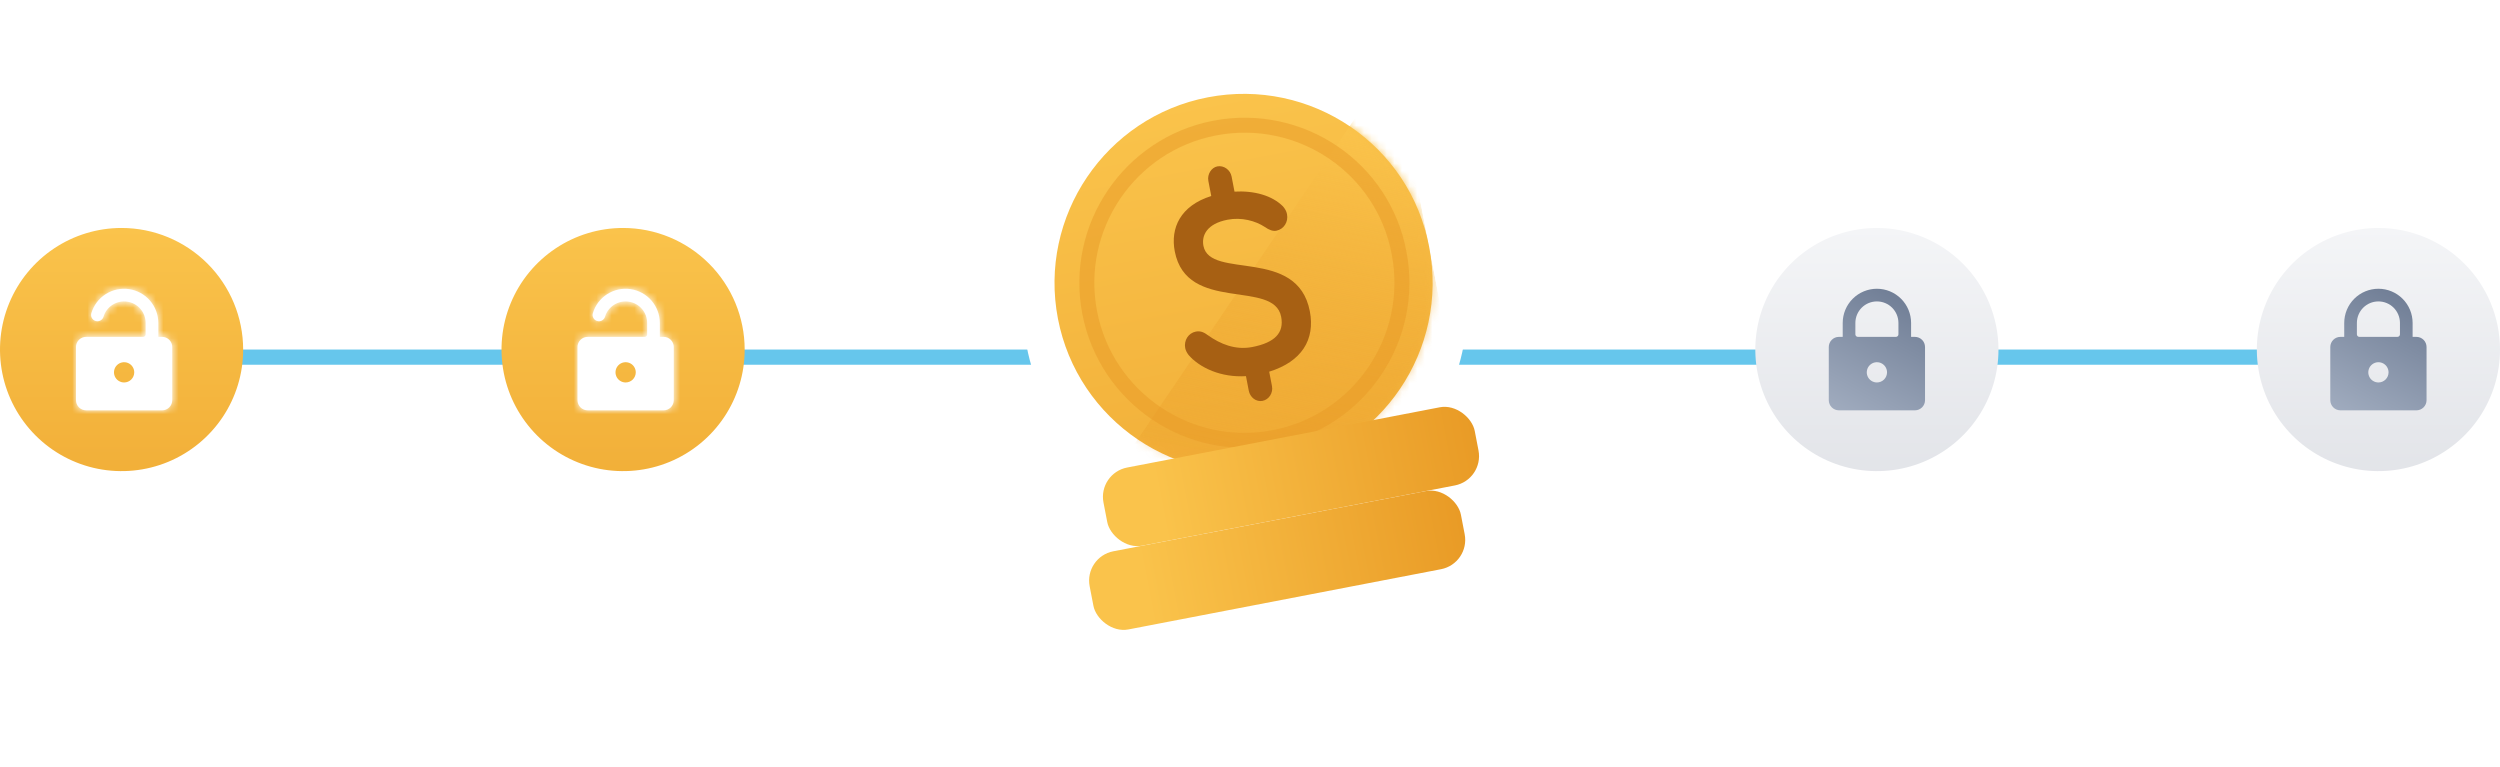 <svg class="icon" viewBox="0 0 329 101" fill="none" xmlns="http://www.w3.org/2000/svg">
<rect x="26" y="46" width="285" height="2" fill="#66C6EC"/>
<path d="M16 30C12.835 30 9.742 30.938 7.111 32.697C4.48 34.455 2.429 36.953 1.218 39.877C0.007 42.801 -0.31 46.018 0.307 49.121C0.925 52.225 2.449 55.076 4.686 57.314C6.924 59.551 9.775 61.075 12.879 61.693C15.982 62.31 19.199 61.993 22.123 60.782C25.047 59.571 27.545 57.52 29.303 54.889C31.062 52.258 32 49.164 32 46C31.995 41.758 30.308 37.691 27.308 34.692C24.309 31.692 20.242 30.005 16 30Z" fill="url(#unlock-coins-paint0_linear)"/>
<mask id="unlock-coins-path-3-inside-1" fill="white">
<path d="M21.333 44.333H20.833V42.499C20.833 41.419 20.444 40.375 19.738 39.558C19.032 38.74 18.055 38.205 16.986 38.048C15.917 37.891 14.828 38.124 13.916 38.704C13.005 39.284 12.333 40.172 12.022 41.207C11.991 41.312 11.98 41.422 11.991 41.531C12.002 41.639 12.035 41.745 12.087 41.841C12.139 41.938 12.209 42.023 12.294 42.092C12.379 42.161 12.476 42.213 12.581 42.244C12.686 42.276 12.796 42.286 12.905 42.275C13.014 42.264 13.12 42.231 13.216 42.179C13.312 42.127 13.397 42.057 13.466 41.972C13.536 41.887 13.587 41.79 13.619 41.685C13.815 41.033 14.238 40.474 14.812 40.109C15.386 39.744 16.072 39.598 16.744 39.697C17.417 39.796 18.032 40.133 18.477 40.648C18.922 41.162 19.166 41.819 19.167 42.499V43.999C19.167 44.088 19.131 44.173 19.069 44.235C19.006 44.298 18.922 44.333 18.833 44.333H11.333C10.98 44.333 10.641 44.473 10.39 44.723C10.14 44.973 10 45.312 10 45.666V52.666C10 53.02 10.14 53.359 10.39 53.609C10.641 53.859 10.98 53.999 11.333 53.999H21.333C21.687 53.999 22.026 53.859 22.276 53.609C22.526 53.359 22.667 53.02 22.667 52.666V45.666C22.667 45.312 22.526 44.973 22.276 44.723C22.026 44.473 21.687 44.333 21.333 44.333ZM16.333 50.333C16.07 50.333 15.812 50.255 15.593 50.108C15.373 49.962 15.202 49.753 15.101 49.51C15.001 49.266 14.974 48.998 15.026 48.739C15.077 48.481 15.204 48.243 15.39 48.057C15.577 47.87 15.815 47.743 16.073 47.692C16.332 47.64 16.6 47.667 16.844 47.768C17.087 47.868 17.296 48.039 17.442 48.259C17.588 48.478 17.667 48.736 17.667 48.999C17.667 49.353 17.526 49.692 17.276 49.942C17.026 50.192 16.687 50.333 16.333 50.333Z"/>
</mask>
<path d="M21.333 44.333H20.833V42.499C20.833 41.419 20.444 40.375 19.738 39.558C19.032 38.74 18.055 38.205 16.986 38.048C15.917 37.891 14.828 38.124 13.916 38.704C13.005 39.284 12.333 40.172 12.022 41.207C11.991 41.312 11.98 41.422 11.991 41.531C12.002 41.639 12.035 41.745 12.087 41.841C12.139 41.938 12.209 42.023 12.294 42.092C12.379 42.161 12.476 42.213 12.581 42.244C12.686 42.276 12.796 42.286 12.905 42.275C13.014 42.264 13.12 42.231 13.216 42.179C13.312 42.127 13.397 42.057 13.466 41.972C13.536 41.887 13.587 41.79 13.619 41.685C13.815 41.033 14.238 40.474 14.812 40.109C15.386 39.744 16.072 39.598 16.744 39.697C17.417 39.796 18.032 40.133 18.477 40.648C18.922 41.162 19.166 41.819 19.167 42.499V43.999C19.167 44.088 19.131 44.173 19.069 44.235C19.006 44.298 18.922 44.333 18.833 44.333H11.333C10.98 44.333 10.641 44.473 10.39 44.723C10.14 44.973 10 45.312 10 45.666V52.666C10 53.02 10.14 53.359 10.39 53.609C10.641 53.859 10.98 53.999 11.333 53.999H21.333C21.687 53.999 22.026 53.859 22.276 53.609C22.526 53.359 22.667 53.02 22.667 52.666V45.666C22.667 45.312 22.526 44.973 22.276 44.723C22.026 44.473 21.687 44.333 21.333 44.333ZM16.333 50.333C16.07 50.333 15.812 50.255 15.593 50.108C15.373 49.962 15.202 49.753 15.101 49.51C15.001 49.266 14.974 48.998 15.026 48.739C15.077 48.481 15.204 48.243 15.39 48.057C15.577 47.87 15.815 47.743 16.073 47.692C16.332 47.64 16.6 47.667 16.844 47.768C17.087 47.868 17.296 48.039 17.442 48.259C17.588 48.478 17.667 48.736 17.667 48.999C17.667 49.353 17.526 49.692 17.276 49.942C17.026 50.192 16.687 50.333 16.333 50.333Z" fill="white"/>
<path d="M20.833 44.333H18.033C18.033 45.879 19.287 47.133 20.833 47.133V44.333ZM20.833 42.499H23.633L23.633 42.499L20.833 42.499ZM12.022 41.207L9.34 40.402L9.34 40.404L12.022 41.207ZM13.619 41.685L10.937 40.879L10.936 40.882L13.619 41.685ZM19.167 42.499H21.967L21.967 42.498L19.167 42.499ZM10 45.666H7.2H10ZM10 52.666H7.2H10ZM21.333 41.533H20.833V47.133H21.333V41.533ZM23.633 44.333V42.499H18.033V44.333H23.633ZM23.633 42.499C23.633 40.746 23.002 39.053 21.856 37.727L17.619 41.389C17.886 41.697 18.033 42.092 18.033 42.5L23.633 42.499ZM21.856 37.727C20.71 36.401 19.126 35.532 17.392 35.277L16.579 40.818C16.983 40.877 17.352 41.08 17.619 41.389L21.856 37.727ZM17.392 35.277C15.659 35.023 13.891 35.401 12.413 36.342L15.42 41.066C15.764 40.847 16.176 40.759 16.579 40.818L17.392 35.277ZM12.413 36.342C10.935 37.282 9.844 38.724 9.34 40.402L14.704 42.012C14.821 41.621 15.075 41.285 15.42 41.066L12.413 36.342ZM9.34 40.404C9.203 40.861 9.157 41.34 9.206 41.815L14.777 41.246C14.803 41.503 14.778 41.762 14.704 42.01L9.34 40.404ZM9.206 41.815C9.254 42.29 9.396 42.75 9.622 43.17L14.551 40.512C14.674 40.74 14.751 40.989 14.777 41.246L9.206 41.815ZM9.622 43.17C9.849 43.59 10.156 43.961 10.526 44.263L14.062 39.921C14.263 40.084 14.429 40.285 14.551 40.512L9.622 43.17ZM10.526 44.263C10.896 44.564 11.321 44.79 11.778 44.926L13.384 39.562C13.632 39.636 13.862 39.758 14.062 39.921L10.526 44.263ZM11.778 44.926C12.235 45.063 12.715 45.109 13.19 45.06L12.62 39.489C12.877 39.463 13.137 39.488 13.384 39.562L11.778 44.926ZM13.19 45.06C13.664 45.012 14.125 44.87 14.545 44.644L11.887 39.715C12.114 39.592 12.364 39.516 12.62 39.489L13.19 45.06ZM14.545 44.644C14.965 44.417 15.336 44.11 15.637 43.74L11.296 40.204C11.459 40.004 11.66 39.837 11.887 39.715L14.545 44.644ZM15.637 43.74C15.939 43.371 16.164 42.945 16.301 42.488L10.936 40.882C11.01 40.634 11.132 40.404 11.296 40.204L15.637 43.74ZM16.3 42.491C16.302 42.483 16.308 42.476 16.314 42.472L13.309 37.747C12.168 38.472 11.326 39.584 10.937 40.879L16.3 42.491ZM16.314 42.472C16.321 42.468 16.329 42.466 16.338 42.467L17.151 36.926C15.814 36.73 14.45 37.021 13.309 37.747L16.314 42.472ZM16.338 42.467C16.346 42.468 16.353 42.472 16.358 42.478L20.595 38.817C19.711 37.794 18.489 37.123 17.151 36.926L16.338 42.467ZM16.358 42.478C16.364 42.485 16.367 42.493 16.367 42.501L21.967 42.498C21.966 41.146 21.479 39.84 20.595 38.817L16.358 42.478ZM16.367 42.499V43.999H21.967V42.499H16.367ZM16.367 43.999C16.367 43.345 16.627 42.718 17.089 42.255L21.049 46.215C21.637 45.627 21.967 44.831 21.967 43.999H16.367ZM17.089 42.255C17.552 41.793 18.179 41.533 18.833 41.533V47.133C19.664 47.133 20.461 46.803 21.049 46.215L17.089 42.255ZM18.833 41.533H11.333V47.133H18.833V41.533ZM11.333 41.533C10.237 41.533 9.186 41.968 8.411 42.743L12.37 46.703C12.095 46.978 11.722 47.133 11.333 47.133V41.533ZM8.411 42.743C7.635 43.519 7.2 44.57 7.2 45.666H12.8C12.8 46.055 12.646 46.428 12.37 46.703L8.411 42.743ZM7.2 45.666V52.666H12.8V45.666H7.2ZM7.2 52.666C7.2 53.762 7.635 54.814 8.411 55.589L12.37 51.629C12.646 51.904 12.8 52.277 12.8 52.666H7.2ZM8.411 55.589C9.186 56.364 10.237 56.8 11.333 56.8V51.2C11.722 51.2 12.095 51.354 12.37 51.629L8.411 55.589ZM11.333 56.8H21.333V51.2H11.333V56.8ZM21.333 56.8C22.43 56.8 23.481 56.364 24.256 55.589L20.296 51.629C20.571 51.354 20.944 51.2 21.333 51.2V56.8ZM24.256 55.589C25.031 54.814 25.467 53.762 25.467 52.666H19.867C19.867 52.277 20.021 51.904 20.296 51.629L24.256 55.589ZM25.467 52.666V45.666H19.867V52.666H25.467ZM25.467 45.666C25.467 44.57 25.031 43.519 24.256 42.743L20.296 46.703C20.021 46.428 19.867 46.055 19.867 45.666H25.467ZM24.256 42.743C23.481 41.968 22.43 41.533 21.333 41.533V47.133C20.944 47.133 20.571 46.978 20.296 46.703L24.256 42.743ZM16.333 47.533C16.623 47.533 16.907 47.619 17.148 47.78L14.037 52.436C14.717 52.89 15.516 53.133 16.333 53.133V47.533ZM17.148 47.78C17.389 47.941 17.577 48.17 17.688 48.438L12.515 50.581C12.828 51.337 13.357 51.982 14.037 52.436L17.148 47.78ZM17.688 48.438C17.799 48.706 17.828 49.001 17.772 49.286L12.279 48.193C12.12 48.995 12.202 49.826 12.515 50.581L17.688 48.438ZM17.772 49.286C17.715 49.57 17.576 49.831 17.37 50.036L13.411 46.077C12.833 46.655 12.439 47.391 12.279 48.193L17.772 49.286ZM17.37 50.036C17.165 50.242 16.904 50.381 16.619 50.438L15.527 44.946C14.725 45.105 13.989 45.499 13.411 46.077L17.37 50.036ZM16.619 50.438C16.335 50.495 16.04 50.465 15.772 50.355L17.915 45.181C17.16 44.868 16.329 44.786 15.527 44.946L16.619 50.438ZM15.772 50.355C15.504 50.243 15.275 50.056 15.114 49.814L19.77 46.703C19.316 46.023 18.67 45.494 17.915 45.181L15.772 50.355ZM15.114 49.814C14.953 49.573 14.867 49.289 14.867 48.999H20.467C20.467 48.182 20.224 47.383 19.77 46.703L15.114 49.814ZM14.867 48.999C14.867 48.611 15.021 48.237 15.296 47.962L19.256 51.922C20.031 51.147 20.467 50.096 20.467 48.999H14.867ZM15.296 47.962C15.571 47.687 15.944 47.533 16.333 47.533V53.133C17.43 53.133 18.481 52.697 19.256 51.922L15.296 47.962Z" fill="white" mask="url(#unlock-coins-path-3-inside-1)"/>
<path d="M313 30C309.836 30 306.742 30.938 304.111 32.697C301.48 34.455 299.429 36.953 298.218 39.877C297.007 42.801 296.69 46.018 297.307 49.121C297.925 52.225 299.449 55.076 301.686 57.314C303.924 59.551 306.775 61.075 309.879 61.693C312.982 62.31 316.199 61.993 319.123 60.782C322.047 59.571 324.545 57.52 326.304 54.889C328.062 52.258 329 49.164 329 46C328.995 41.758 327.308 37.691 324.308 34.692C321.309 31.692 317.242 30.005 313 30Z" fill="url(#unlock-coins-paint1_linear)"/>
<path d="M318 44.333H317.5V42.5C317.5 41.306 317.026 40.162 316.182 39.318C315.338 38.474 314.194 38 313 38C311.807 38 310.662 38.474 309.818 39.318C308.974 40.162 308.5 41.306 308.5 42.5V44.333H308C307.647 44.333 307.308 44.474 307.058 44.724C306.807 44.974 306.667 45.313 306.667 45.667V52.667C306.667 53.02 306.807 53.359 307.058 53.609C307.308 53.859 307.647 54 308 54H318C318.354 54 318.693 53.859 318.943 53.609C319.193 53.359 319.334 53.02 319.334 52.667V45.667C319.334 45.313 319.193 44.974 318.943 44.724C318.693 44.474 318.354 44.333 318 44.333ZM313 50.333C312.737 50.333 312.479 50.255 312.26 50.109C312.04 49.962 311.869 49.754 311.768 49.51C311.668 49.267 311.641 48.998 311.693 48.74C311.744 48.481 311.871 48.244 312.058 48.057C312.244 47.871 312.482 47.744 312.74 47.692C312.999 47.641 313.267 47.667 313.511 47.768C313.754 47.869 313.962 48.04 314.109 48.259C314.255 48.478 314.334 48.736 314.334 49C314.334 49.354 314.193 49.693 313.943 49.943C313.693 50.193 313.354 50.333 313 50.333ZM315.834 44C315.834 44.088 315.799 44.173 315.736 44.236C315.674 44.298 315.589 44.333 315.5 44.333H310.5C310.412 44.333 310.327 44.298 310.265 44.236C310.202 44.173 310.167 44.088 310.167 44V42.5C310.167 41.749 310.466 41.028 310.997 40.496C311.528 39.965 312.249 39.667 313 39.667C313.752 39.667 314.472 39.965 315.004 40.496C315.535 41.028 315.834 41.749 315.834 42.5V44Z" fill="url(#unlock-coins-paint2_linear)"/>
<path d="M247 30C243.836 30 240.742 30.938 238.111 32.697C235.48 34.455 233.429 36.953 232.218 39.877C231.007 42.801 230.69 46.018 231.307 49.121C231.925 52.225 233.449 55.076 235.686 57.314C237.924 59.551 240.775 61.075 243.879 61.693C246.982 62.31 250.199 61.993 253.123 60.782C256.047 59.571 258.545 57.52 260.304 54.889C262.062 52.258 263 49.164 263 46C262.995 41.758 261.308 37.691 258.308 34.692C255.309 31.692 251.242 30.005 247 30Z" fill="url(#unlock-coins-paint3_linear)"/>
<path d="M252 44.333H251.5V42.5C251.5 41.306 251.026 40.162 250.182 39.318C249.338 38.474 248.194 38 247 38C245.807 38 244.662 38.474 243.818 39.318C242.974 40.162 242.5 41.306 242.5 42.5V44.333H242C241.647 44.333 241.308 44.474 241.058 44.724C240.807 44.974 240.667 45.313 240.667 45.667V52.667C240.667 53.02 240.807 53.359 241.058 53.609C241.308 53.859 241.647 54 242 54H252C252.354 54 252.693 53.859 252.943 53.609C253.193 53.359 253.334 53.02 253.334 52.667V45.667C253.334 45.313 253.193 44.974 252.943 44.724C252.693 44.474 252.354 44.333 252 44.333ZM247 50.333C246.737 50.333 246.479 50.255 246.26 50.109C246.04 49.962 245.869 49.754 245.768 49.51C245.668 49.267 245.641 48.998 245.693 48.74C245.744 48.481 245.871 48.244 246.058 48.057C246.244 47.871 246.482 47.744 246.74 47.692C246.999 47.641 247.267 47.667 247.511 47.768C247.754 47.869 247.962 48.04 248.109 48.259C248.255 48.478 248.334 48.736 248.334 49C248.334 49.354 248.193 49.693 247.943 49.943C247.693 50.193 247.354 50.333 247 50.333ZM249.834 44C249.834 44.088 249.799 44.173 249.736 44.236C249.674 44.298 249.589 44.333 249.5 44.333H244.5C244.412 44.333 244.327 44.298 244.265 44.236C244.202 44.173 244.167 44.088 244.167 44V42.5C244.167 41.749 244.466 41.028 244.997 40.496C245.528 39.965 246.249 39.667 247 39.667C247.752 39.667 248.472 39.965 249.004 40.496C249.535 41.028 249.834 41.749 249.834 42.5V44Z" fill="url(#unlock-coins-paint4_linear)"/>
<path d="M82 30C78.835 30 75.742 30.938 73.111 32.697C70.48 34.455 68.429 36.953 67.218 39.877C66.007 42.801 65.69 46.018 66.307 49.121C66.925 52.225 68.449 55.076 70.686 57.314C72.924 59.551 75.775 61.075 78.879 61.693C81.982 62.31 85.199 61.993 88.123 60.782C91.047 59.571 93.545 57.52 95.303 54.889C97.062 52.258 98 49.164 98 46C97.995 41.758 96.308 37.691 93.308 34.692C90.309 31.692 86.242 30.005 82 30Z" fill="url(#unlock-coins-paint5_linear)"/>
<mask id="unlock-coins-path-10-inside-2" fill="white">
<path d="M87.333 44.333H86.833V42.499C86.833 41.419 86.444 40.375 85.738 39.558C85.031 38.74 84.055 38.205 82.986 38.048C81.917 37.891 80.828 38.124 79.916 38.704C79.005 39.284 78.333 40.172 78.022 41.207C77.991 41.312 77.98 41.422 77.991 41.531C78.002 41.639 78.035 41.745 78.087 41.841C78.139 41.938 78.209 42.023 78.294 42.092C78.379 42.161 78.477 42.213 78.581 42.244C78.686 42.276 78.796 42.286 78.905 42.275C79.014 42.264 79.12 42.231 79.216 42.179C79.312 42.127 79.397 42.057 79.466 41.972C79.536 41.887 79.587 41.79 79.619 41.685C79.814 41.033 80.238 40.474 80.812 40.109C81.386 39.744 82.072 39.598 82.744 39.697C83.417 39.796 84.032 40.133 84.477 40.648C84.921 41.162 85.166 41.819 85.167 42.499V43.999C85.167 44.088 85.132 44.173 85.069 44.235C85.007 44.298 84.922 44.333 84.833 44.333H77.333C76.98 44.333 76.641 44.473 76.391 44.723C76.141 44.973 76 45.312 76 45.666V52.666C76 53.02 76.141 53.359 76.391 53.609C76.641 53.859 76.98 53.999 77.333 53.999H87.333C87.687 53.999 88.026 53.859 88.276 53.609C88.526 53.359 88.667 53.02 88.667 52.666V45.666C88.667 45.312 88.526 44.973 88.276 44.723C88.026 44.473 87.687 44.333 87.333 44.333ZM82.333 50.333C82.07 50.333 81.812 50.255 81.593 50.108C81.373 49.962 81.202 49.753 81.102 49.51C81.001 49.266 80.974 48.998 81.026 48.739C81.077 48.481 81.204 48.243 81.391 48.057C81.577 47.87 81.815 47.743 82.073 47.692C82.332 47.64 82.6 47.667 82.844 47.768C83.087 47.868 83.296 48.039 83.442 48.259C83.588 48.478 83.667 48.736 83.667 48.999C83.667 49.353 83.526 49.692 83.276 49.942C83.026 50.192 82.687 50.333 82.333 50.333Z"/>
</mask>
<path d="M87.333 44.333H86.833V42.499C86.833 41.419 86.444 40.375 85.738 39.558C85.031 38.74 84.055 38.205 82.986 38.048C81.917 37.891 80.828 38.124 79.916 38.704C79.005 39.284 78.333 40.172 78.022 41.207C77.991 41.312 77.98 41.422 77.991 41.531C78.002 41.639 78.035 41.745 78.087 41.841C78.139 41.938 78.209 42.023 78.294 42.092C78.379 42.161 78.477 42.213 78.581 42.244C78.686 42.276 78.796 42.286 78.905 42.275C79.014 42.264 79.12 42.231 79.216 42.179C79.312 42.127 79.397 42.057 79.466 41.972C79.536 41.887 79.587 41.79 79.619 41.685C79.814 41.033 80.238 40.474 80.812 40.109C81.386 39.744 82.072 39.598 82.744 39.697C83.417 39.796 84.032 40.133 84.477 40.648C84.921 41.162 85.166 41.819 85.167 42.499V43.999C85.167 44.088 85.132 44.173 85.069 44.235C85.007 44.298 84.922 44.333 84.833 44.333H77.333C76.98 44.333 76.641 44.473 76.391 44.723C76.141 44.973 76 45.312 76 45.666V52.666C76 53.02 76.141 53.359 76.391 53.609C76.641 53.859 76.98 53.999 77.333 53.999H87.333C87.687 53.999 88.026 53.859 88.276 53.609C88.526 53.359 88.667 53.02 88.667 52.666V45.666C88.667 45.312 88.526 44.973 88.276 44.723C88.026 44.473 87.687 44.333 87.333 44.333ZM82.333 50.333C82.07 50.333 81.812 50.255 81.593 50.108C81.373 49.962 81.202 49.753 81.102 49.51C81.001 49.266 80.974 48.998 81.026 48.739C81.077 48.481 81.204 48.243 81.391 48.057C81.577 47.87 81.815 47.743 82.073 47.692C82.332 47.64 82.6 47.667 82.844 47.768C83.087 47.868 83.296 48.039 83.442 48.259C83.588 48.478 83.667 48.736 83.667 48.999C83.667 49.353 83.526 49.692 83.276 49.942C83.026 50.192 82.687 50.333 82.333 50.333Z" fill="white"/>
<path d="M86.833 44.333H84.033C84.033 45.879 85.287 47.133 86.833 47.133V44.333ZM86.833 42.499H89.633L89.633 42.499L86.833 42.499ZM78.022 41.207L75.34 40.402L75.34 40.404L78.022 41.207ZM79.619 41.685L76.937 40.879L76.936 40.882L79.619 41.685ZM85.167 42.499H87.967L87.967 42.498L85.167 42.499ZM76 45.666H73.2H76ZM76 52.666H73.2H76ZM87.333 41.533H86.833V47.133H87.333V41.533ZM89.633 44.333V42.499H84.033V44.333H89.633ZM89.633 42.499C89.633 40.746 89.002 39.053 87.856 37.727L83.619 41.389C83.886 41.697 84.033 42.092 84.033 42.5L89.633 42.499ZM87.856 37.727C86.71 36.401 85.126 35.532 83.392 35.277L82.579 40.818C82.983 40.877 83.353 41.08 83.619 41.389L87.856 37.727ZM83.392 35.277C81.659 35.023 79.891 35.401 78.413 36.342L81.42 41.066C81.764 40.847 82.176 40.759 82.579 40.818L83.392 35.277ZM78.413 36.342C76.935 37.282 75.844 38.724 75.34 40.402L80.704 42.012C80.821 41.621 81.075 41.285 81.42 41.066L78.413 36.342ZM75.34 40.404C75.203 40.861 75.157 41.34 75.206 41.815L80.777 41.246C80.803 41.503 80.778 41.762 80.704 42.01L75.34 40.404ZM75.206 41.815C75.254 42.29 75.396 42.75 75.622 43.17L80.551 40.512C80.674 40.74 80.751 40.989 80.777 41.246L75.206 41.815ZM75.622 43.17C75.849 43.59 76.156 43.961 76.526 44.263L80.062 39.921C80.263 40.084 80.429 40.285 80.551 40.512L75.622 43.17ZM76.526 44.263C76.895 44.564 77.321 44.79 77.778 44.926L79.384 39.562C79.632 39.636 79.862 39.758 80.062 39.921L76.526 44.263ZM77.778 44.926C78.235 45.063 78.715 45.109 79.19 45.06L78.62 39.489C78.877 39.463 79.137 39.488 79.384 39.562L77.778 44.926ZM79.19 45.06C79.664 45.012 80.125 44.87 80.545 44.644L77.887 39.715C78.114 39.592 78.364 39.516 78.62 39.489L79.19 45.06ZM80.545 44.644C80.965 44.417 81.336 44.11 81.637 43.74L77.296 40.204C77.459 40.004 77.66 39.837 77.887 39.715L80.545 44.644ZM81.637 43.74C81.939 43.371 82.164 42.945 82.301 42.488L76.936 40.882C77.01 40.634 77.132 40.404 77.296 40.204L81.637 43.74ZM82.3 42.491C82.302 42.483 82.308 42.476 82.314 42.472L79.309 37.747C78.168 38.472 77.326 39.584 76.937 40.879L82.3 42.491ZM82.314 42.472C82.321 42.468 82.329 42.466 82.338 42.467L83.151 36.926C81.814 36.73 80.45 37.021 79.309 37.747L82.314 42.472ZM82.338 42.467C82.346 42.468 82.353 42.472 82.358 42.478L86.595 38.817C85.711 37.794 84.489 37.123 83.151 36.926L82.338 42.467ZM82.358 42.478C82.364 42.485 82.367 42.493 82.367 42.501L87.967 42.498C87.966 41.146 87.479 39.84 86.595 38.817L82.358 42.478ZM82.367 42.499V43.999H87.967V42.499H82.367ZM82.367 43.999C82.367 43.345 82.626 42.718 83.089 42.255L87.049 46.215C87.637 45.627 87.967 44.831 87.967 43.999H82.367ZM83.089 42.255C83.552 41.793 84.179 41.533 84.833 41.533V47.133C85.664 47.133 86.461 46.803 87.049 46.215L83.089 42.255ZM84.833 41.533H77.333V47.133H84.833V41.533ZM77.333 41.533C76.237 41.533 75.186 41.968 74.411 42.743L78.37 46.703C78.095 46.978 77.722 47.133 77.333 47.133V41.533ZM74.411 42.743C73.635 43.519 73.2 44.57 73.2 45.666H78.8C78.8 46.055 78.645 46.428 78.37 46.703L74.411 42.743ZM73.2 45.666V52.666H78.8V45.666H73.2ZM73.2 52.666C73.2 53.762 73.635 54.814 74.411 55.589L78.37 51.629C78.645 51.904 78.8 52.277 78.8 52.666H73.2ZM74.411 55.589C75.186 56.364 76.237 56.8 77.333 56.8V51.2C77.722 51.2 78.095 51.354 78.37 51.629L74.411 55.589ZM77.333 56.8H87.333V51.2H77.333V56.8ZM87.333 56.8C88.43 56.8 89.481 56.364 90.256 55.589L86.296 51.629C86.571 51.354 86.944 51.2 87.333 51.2V56.8ZM90.256 55.589C91.031 54.814 91.467 53.762 91.467 52.666H85.867C85.867 52.277 86.021 51.904 86.296 51.629L90.256 55.589ZM91.467 52.666V45.666H85.867V52.666H91.467ZM91.467 45.666C91.467 44.57 91.031 43.519 90.256 42.743L86.296 46.703C86.021 46.428 85.867 46.055 85.867 45.666H91.467ZM90.256 42.743C89.481 41.968 88.43 41.533 87.333 41.533V47.133C86.944 47.133 86.571 46.978 86.296 46.703L90.256 42.743ZM82.333 47.533C82.623 47.533 82.907 47.619 83.148 47.78L80.037 52.436C80.717 52.89 81.516 53.133 82.333 53.133V47.533ZM83.148 47.78C83.389 47.941 83.577 48.17 83.688 48.438L78.515 50.581C78.828 51.337 79.357 51.982 80.037 52.436L83.148 47.78ZM83.688 48.438C83.799 48.706 83.828 49.001 83.772 49.286L78.279 48.193C78.12 48.995 78.202 49.826 78.515 50.581L83.688 48.438ZM83.772 49.286C83.715 49.57 83.576 49.831 83.37 50.036L79.411 46.077C78.833 46.655 78.439 47.391 78.279 48.193L83.772 49.286ZM83.37 50.036C83.165 50.242 82.904 50.381 82.62 50.438L81.527 44.946C80.725 45.105 79.989 45.499 79.411 46.077L83.37 50.036ZM82.62 50.438C82.335 50.495 82.04 50.465 81.772 50.355L83.915 45.181C83.16 44.868 82.329 44.786 81.527 44.946L82.62 50.438ZM81.772 50.355C81.504 50.243 81.275 50.056 81.114 49.814L85.77 46.703C85.316 46.023 84.67 45.494 83.915 45.181L81.772 50.355ZM81.114 49.814C80.953 49.573 80.867 49.289 80.867 48.999H86.467C86.467 48.182 86.224 47.383 85.77 46.703L81.114 49.814ZM80.867 48.999C80.867 48.611 81.021 48.237 81.296 47.962L85.256 51.922C86.031 51.147 86.467 50.096 86.467 48.999H80.867ZM81.296 47.962C81.571 47.687 81.944 47.533 82.333 47.533V53.133C83.43 53.133 84.481 52.697 85.256 51.922L81.296 47.962Z" fill="white" mask="url(#unlock-coins-path-10-inside-2)"/>
<g filter="url(#unlock-coins-filter0_d)">
<mask id="unlock-coins-path-12-outside-3" maskUnits="userSpaceOnUse" x="126.176" y="2.091" width="77.413" height="87.719" fill="black">
<rect fill="white" x="126.176" y="2.091" width="77.413" height="87.719"/>
<path fill-rule="evenodd" clip-rule="evenodd" d="M159.144 12.94C145.678 15.535 136.827 28.61 139.422 42.076C141.063 50.594 146.897 57.264 154.371 60.361L148.329 61.525C146.199 61.935 144.804 63.995 145.215 66.126L145.71 68.697C146.112 70.78 148.089 72.159 150.168 71.836L146.511 72.541C144.38 72.951 142.986 75.011 143.397 77.141L143.892 79.713C144.303 81.843 146.362 83.237 148.493 82.827L189.637 74.898C191.767 74.488 193.161 72.428 192.751 70.298L192.255 67.727C191.854 65.644 189.876 64.265 187.798 64.588L191.455 63.883C193.585 63.472 194.979 61.413 194.569 59.282L194.073 56.711C193.663 54.581 191.603 53.186 189.473 53.597L181.196 55.192C186.984 49.54 189.921 41.179 188.28 32.662C185.772 19.179 172.696 10.328 159.144 12.94Z"/>
</mask>
<path fill-rule="evenodd" clip-rule="evenodd" d="M159.144 12.94C145.678 15.535 136.827 28.61 139.422 42.076C141.063 50.594 146.897 57.264 154.371 60.361L148.329 61.525C146.199 61.935 144.804 63.995 145.215 66.126L145.71 68.697C146.112 70.78 148.089 72.159 150.168 71.836L146.511 72.541C144.38 72.951 142.986 75.011 143.397 77.141L143.892 79.713C144.303 81.843 146.362 83.237 148.493 82.827L189.637 74.898C191.767 74.488 193.161 72.428 192.751 70.298L192.255 67.727C191.854 65.644 189.876 64.265 187.798 64.588L191.455 63.883C193.585 63.472 194.979 61.413 194.569 59.282L194.073 56.711C193.663 54.581 191.603 53.186 189.473 53.597L181.196 55.192C186.984 49.54 189.921 41.179 188.28 32.662C185.772 19.179 172.696 10.328 159.144 12.94Z" fill="white"/>
<path d="M154.371 60.361L155.204 64.686L169.615 61.909L156.057 56.292L154.371 60.361ZM148.329 61.525L149.162 65.85L148.329 61.525ZM150.168 71.836L151.001 76.161L149.492 67.484L150.168 71.836ZM146.511 72.541L145.677 68.216L146.511 72.541ZM148.493 82.827L149.326 87.151L148.493 82.827ZM189.637 74.898L188.803 70.574L189.637 74.898ZM187.798 64.588L186.964 60.263L188.473 68.94L187.798 64.588ZM181.196 55.192L178.119 52.041L167.618 62.294L182.029 59.517L181.196 55.192ZM188.28 32.662L183.95 33.468L183.953 33.481L183.955 33.495L188.28 32.662ZM143.747 41.243C141.612 30.165 148.9 19.399 159.977 17.265L158.311 8.615C142.456 11.67 132.042 27.055 135.097 42.91L143.747 41.243ZM156.057 56.292C149.887 53.736 145.095 48.24 143.747 41.243L135.097 42.91C137.031 52.947 143.908 60.793 152.685 64.43L156.057 56.292ZM149.162 65.85L155.204 64.686L153.538 56.036L147.496 57.2L149.162 65.85ZM149.54 65.292C149.59 65.55 149.421 65.8 149.162 65.85L147.496 57.2C142.977 58.071 140.019 62.44 140.89 66.959L149.54 65.292ZM150.035 67.864L149.54 65.292L140.89 66.959L141.386 69.53L150.035 67.864ZM149.492 67.484C149.747 67.444 149.987 67.61 150.035 67.864L141.386 69.53C142.237 73.949 146.432 76.873 150.844 76.188L149.492 67.484ZM147.344 76.865L151.001 76.161L149.335 67.511L145.677 68.216L147.344 76.865ZM147.721 76.308C147.771 76.566 147.602 76.816 147.344 76.865L145.677 68.216C141.158 69.087 138.201 73.456 139.072 77.975L147.721 76.308ZM148.217 78.879L147.721 76.308L139.072 77.975L139.567 80.546L148.217 78.879ZM147.659 78.502C147.918 78.452 148.167 78.621 148.217 78.879L139.567 80.546C140.438 85.065 144.807 88.022 149.326 87.151L147.659 78.502ZM188.803 70.574L147.659 78.502L149.326 87.151L190.47 79.223L188.803 70.574ZM188.426 71.131C188.376 70.873 188.545 70.623 188.803 70.574L190.47 79.223C194.989 78.353 197.946 73.984 197.076 69.465L188.426 71.131ZM187.93 68.56L188.426 71.131L197.076 69.465L196.58 66.893L187.93 68.56ZM188.473 68.94C188.219 68.98 187.979 68.813 187.93 68.56L196.58 66.893C195.729 62.474 191.534 59.55 187.122 60.235L188.473 68.94ZM190.622 59.558L186.964 60.263L188.631 68.912L192.288 68.208L190.622 59.558ZM190.244 60.116C190.194 59.858 190.363 59.608 190.622 59.558L192.288 68.208C196.807 67.337 199.765 62.968 198.894 58.449L190.244 60.116ZM189.749 57.544L190.244 60.116L198.894 58.449L198.398 55.877L189.749 57.544ZM190.306 57.922C190.048 57.971 189.798 57.803 189.749 57.544L198.398 55.877C197.528 51.359 193.158 48.401 188.64 49.272L190.306 57.922ZM182.029 59.517L190.306 57.922L188.64 49.272L180.363 50.867L182.029 59.517ZM183.955 33.495C185.304 40.493 182.897 47.375 178.119 52.041L184.273 58.343C191.071 51.705 194.539 41.866 192.605 31.828L183.955 33.495ZM159.977 17.265C171.157 15.111 181.893 22.413 183.95 33.468L192.61 31.856C189.65 15.945 174.236 5.546 158.311 8.615L159.977 17.265Z" fill="white" mask="url(#unlock-coins-path-12-outside-3)"/>
</g>
<g clip-path="url(#unlock-coins-clip0)">
<path d="M158.947 12.808C145.48 15.403 136.63 28.479 139.225 41.945C141.82 55.411 154.895 64.262 168.361 61.667C181.827 59.072 190.678 45.997 188.083 32.53C185.574 19.047 172.499 10.197 158.947 12.808Z" fill="url(#unlock-coins-paint6_linear)"/>
<mask id="unlock-coins-mask0" mask-type="alpha" maskUnits="userSpaceOnUse" x="138" y="12" width="51" height="51">
<path d="M158.947 12.808C145.48 15.403 136.63 28.479 139.225 41.945C141.82 55.411 154.895 64.262 168.361 61.667C181.827 59.072 190.678 45.997 188.083 32.53C185.574 19.047 172.499 10.197 158.947 12.808Z" fill="url(#unlock-coins-paint7_linear)"/>
</mask>
<g mask="url(#unlock-coins-mask0)">
<path d="M192.791 56.959L183.376 8.101L143.932 66.374L192.791 56.959Z" fill="url(#unlock-coins-paint8_linear)"/>
</g>
<path opacity="0.5" d="M159.839 16.858C148.617 19.021 141.242 29.917 143.404 41.139C145.567 52.361 156.463 59.736 167.684 57.574C178.906 55.412 186.282 44.515 184.119 33.294C182.029 22.058 171.133 14.682 159.839 16.858V16.858Z" stroke="#E99B26" stroke-width="1.97"/>
<path d="M162.393 25.219C165.06 25.059 167.417 25.735 168.837 27.157C169.098 27.46 169.294 27.775 169.372 28.184C169.569 29.206 168.946 30.174 167.971 30.362C167.516 30.449 167.008 30.265 166.461 29.876C165.223 29.054 163.375 28.563 161.554 28.914C158.822 29.44 158.109 30.99 158.371 32.353C159.238 36.849 170.733 32.444 172.374 40.958C173.095 44.705 171.292 47.596 167.026 48.912L167.394 50.82C167.564 51.705 166.993 52.592 166.148 52.755C165.302 52.918 164.507 52.294 164.337 51.409L163.969 49.501C160.704 49.707 157.891 48.412 156.418 46.718C156.235 46.47 156.039 46.155 155.974 45.814C155.777 44.792 156.4 43.824 157.375 43.636C158.091 43.499 158.56 43.832 158.951 44.11C160.592 45.277 162.571 46.097 164.783 45.671C167.774 45.094 169.008 43.797 168.601 41.685C167.643 36.713 156.174 41.254 154.599 33.08C154.009 30.014 155.331 27.075 159.401 25.796L159.021 23.82C158.85 22.935 159.421 22.048 160.202 21.897C161.047 21.734 161.907 22.346 162.078 23.231L162.458 25.207L162.393 25.219Z" fill="#A76013"/>
</g>
<rect x="144.474" y="62.27" width="49.757" height="10.475" rx="3.928" transform="rotate(-10.907 144.474 62.27)" fill="url(#unlock-coins-paint9_linear)"/>
<rect x="142.655" y="73.293" width="49.757" height="10.475" rx="3.928" transform="rotate(-10.907 142.655 73.293)" fill="url(#unlock-coins-paint10_linear)"/>
<defs>
<filter id="unlock-coins-filter0_d" x="124.09" y="0.222" width="85.431" height="100.176" filterUnits="userSpaceOnUse" color-interpolation-filters="sRGB">
<feFlood flood-opacity="0" result="BackgroundImageFix"/>
<feColorMatrix in="SourceAlpha" type="matrix" values="0 0 0 0 0 0 0 0 0 0 0 0 0 0 0 0 0 0 127 0"/>
<feOffset dy="2.619"/>
<feGaussianBlur stdDeviation="5.238"/>
<feColorMatrix type="matrix" values="0 0 0 0 0 0 0 0 0 0 0 0 0 0 0 0 0 0 0.24 0"/>
<feBlend mode="normal" in2="BackgroundImageFix" result="effect1_dropShadow"/>
<feBlend mode="normal" in="SourceGraphic" in2="effect1_dropShadow" result="shape"/>
</filter>
<linearGradient id="unlock-coins-paint0_linear" x1="16.07" y1="96" x2="16.07" y2="30" gradientUnits="userSpaceOnUse">
<stop stop-color="#E99B26"/>
<stop offset="1" stop-color="#FAC34B"/>
</linearGradient>
<linearGradient id="unlock-coins-paint1_linear" x1="313" y1="30" x2="313" y2="68.4" gradientUnits="userSpaceOnUse">
<stop stop-color="#F4F5F7"/>
<stop offset="1" stop-color="#DFE1E6"/>
</linearGradient>
<linearGradient id="unlock-coins-paint2_linear" x1="322.923" y1="22.8" x2="304.441" y2="56.696" gradientUnits="userSpaceOnUse">
<stop stop-color="#42526E"/>
<stop offset="1" stop-color="#AAB5C7"/>
</linearGradient>
<linearGradient id="unlock-coins-paint3_linear" x1="247" y1="30" x2="247" y2="68.4" gradientUnits="userSpaceOnUse">
<stop stop-color="#F4F5F7"/>
<stop offset="1" stop-color="#DFE1E6"/>
</linearGradient>
<linearGradient id="unlock-coins-paint4_linear" x1="256.923" y1="22.8" x2="238.441" y2="56.696" gradientUnits="userSpaceOnUse">
<stop stop-color="#42526E"/>
<stop offset="1" stop-color="#AAB5C7"/>
</linearGradient>
<linearGradient id="unlock-coins-paint5_linear" x1="82.07" y1="96" x2="82.07" y2="30" gradientUnits="userSpaceOnUse">
<stop stop-color="#E99B26"/>
<stop offset="1" stop-color="#FAC34B"/>
</linearGradient>
<linearGradient id="unlock-coins-paint6_linear" x1="178.472" y1="113.558" x2="159.054" y2="12.788" gradientUnits="userSpaceOnUse">
<stop stop-color="#E99B26"/>
<stop offset="1" stop-color="#FAC34B"/>
</linearGradient>
<linearGradient id="unlock-coins-paint7_linear" x1="178.472" y1="113.558" x2="159.054" y2="12.788" gradientUnits="userSpaceOnUse">
<stop stop-color="#413017"/>
<stop offset="1" stop-color="#FAC34B"/>
</linearGradient>
<linearGradient id="unlock-coins-paint8_linear" x1="168.972" y1="61.549" x2="178.188" y2="17.335" gradientUnits="userSpaceOnUse">
<stop stop-color="#E99B26" stop-opacity="0.26"/>
<stop offset="1" stop-color="#FAC34B"/>
</linearGradient>
<linearGradient id="unlock-coins-paint9_linear" x1="194.087" y1="67.189" x2="151.561" y2="67.189" gradientUnits="userSpaceOnUse">
<stop stop-color="#E99B26"/>
<stop offset="1" stop-color="#FAC34B"/>
</linearGradient>
<linearGradient id="unlock-coins-paint10_linear" x1="192.268" y1="78.212" x2="149.743" y2="78.212" gradientUnits="userSpaceOnUse">
<stop stop-color="#E99B26"/>
<stop offset="1" stop-color="#FAC34B"/>
</linearGradient>
<clipPath id="unlock-coins-clip0">
<rect width="49.757" height="49.757" fill="white" transform="translate(134.518 17.516) rotate(-10.907)"/>
</clipPath>
</defs>
</svg>
